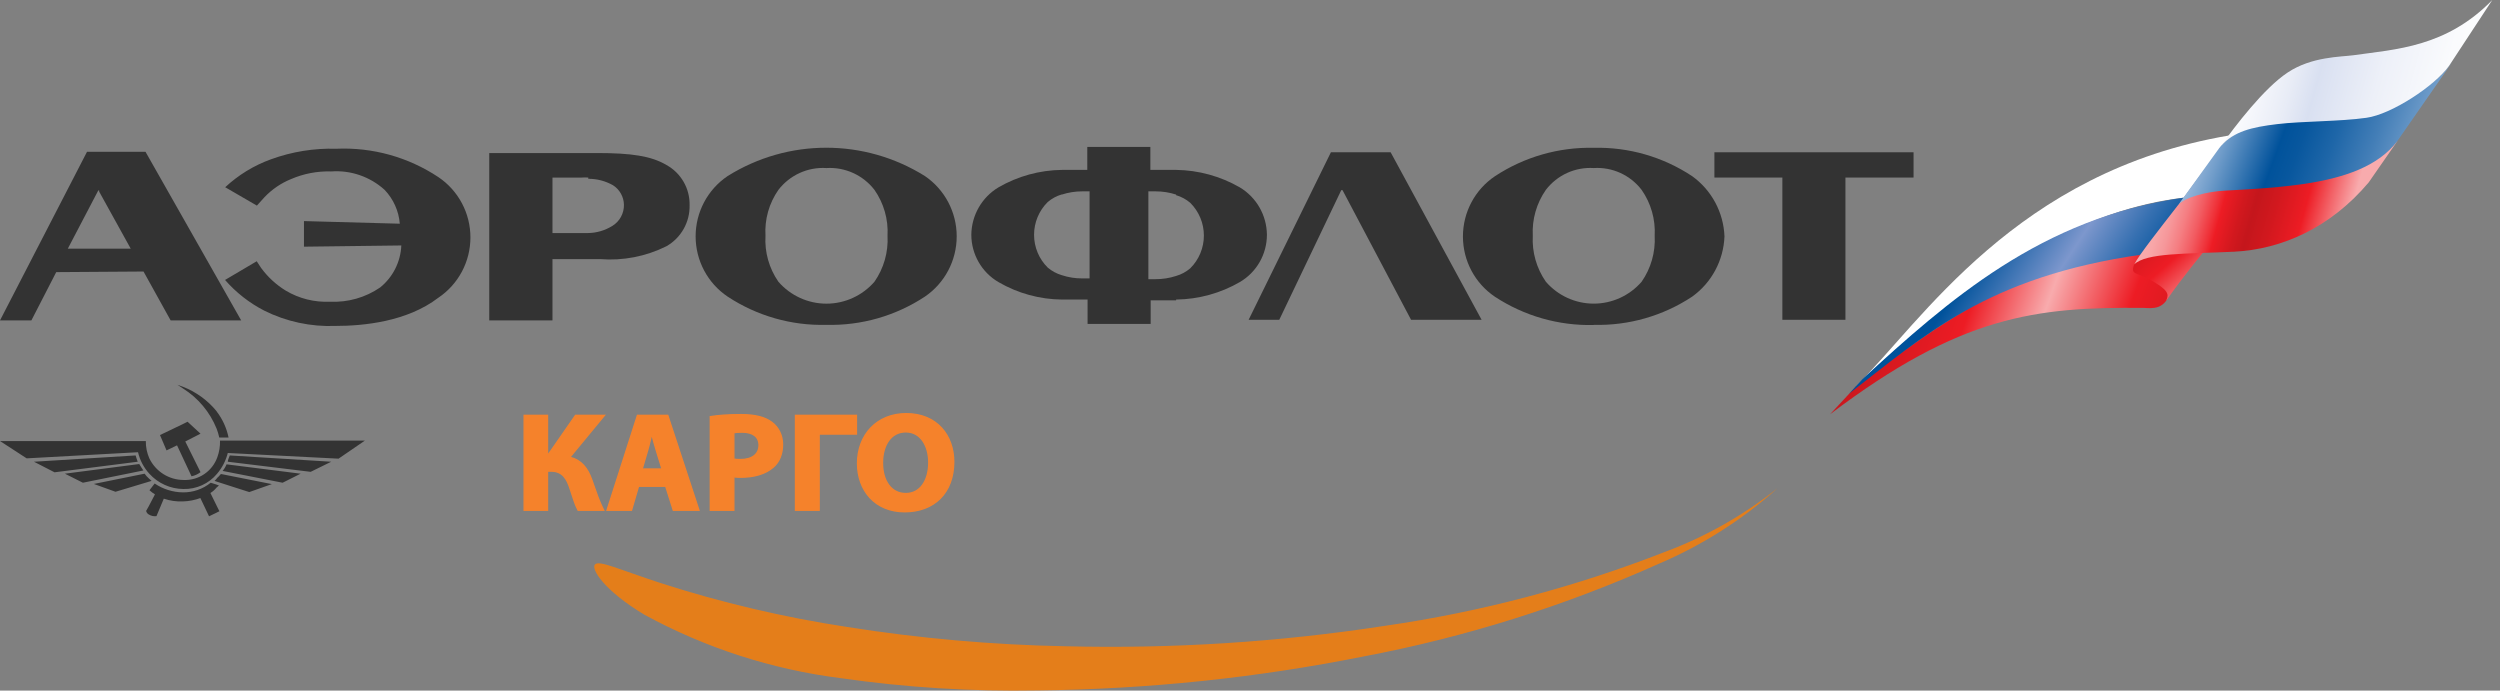 <svg width="181" height="50" viewBox="0 0 181 50" fill="none" xmlns="http://www.w3.org/2000/svg">
<rect x="0" y="0" width="181" height="50" fill="#808080" stroke="none"/>
<g clip-path="url(#clip0_1654_1312)">
<path d="M61.333 45.392C66.572 46.223 71.861 46.69 77.163 46.79C84.884 46.982 92.606 46.488 100.241 45.314C107.191 44.313 114.005 42.514 120.549 39.954C123.492 38.858 126.243 37.3 128.701 35.338C126.163 37.615 123.271 39.459 120.141 40.798C113.296 43.869 106.117 46.126 98.751 47.522C90.961 49.081 83.043 49.906 75.1 49.986C70.337 50.073 65.575 49.776 60.859 49.098C55.889 48.468 51.078 46.914 46.673 44.515C43.739 42.762 42.768 41.186 43.077 40.864C43.386 40.542 44.853 41.241 47.809 42.207C52.225 43.63 56.748 44.695 61.333 45.392Z" fill="#E47E1A"/>
<path fill-rule="evenodd" clip-rule="evenodd" d="M92.619 23.153L97.108 13.765H97.197L102.161 23.153H107.268L100.682 11.024H96.358L90.401 23.153H92.619Z" fill="#333333"/>
<path fill-rule="evenodd" clip-rule="evenodd" d="M22.007 17.86L29.056 17.771C29.004 18.96 28.445 20.068 27.523 20.812C26.456 21.543 25.183 21.905 23.893 21.844C22.773 21.896 21.661 21.619 20.694 21.045C19.998 20.62 19.391 20.062 18.907 19.403L18.587 18.914L16.293 20.268C17.09 21.181 18.052 21.934 19.128 22.488C20.729 23.287 22.505 23.668 24.291 23.597C26.309 23.597 29.464 23.298 31.737 21.555C33.188 20.582 34.059 18.943 34.059 17.189C34.059 15.434 33.188 13.796 31.737 12.822C29.55 11.37 26.963 10.652 24.346 10.769C22.734 10.722 21.129 10.982 19.613 11.535C18.387 11.978 17.262 12.665 16.304 13.555L18.599 14.886L19.15 14.276C19.69 13.707 20.345 13.261 21.07 12.966C21.988 12.57 22.982 12.381 23.982 12.412C25.395 12.31 26.789 12.79 27.843 13.743C28.481 14.408 28.871 15.274 28.946 16.196L22.007 16.007V17.86Z" fill="#333333"/>
<path fill-rule="evenodd" clip-rule="evenodd" d="M115.387 12.167C116.73 12.082 118.027 12.672 118.851 13.743C119.53 14.713 119.865 15.886 119.799 17.072C119.863 18.257 119.529 19.43 118.851 20.401C117.977 21.406 116.714 21.983 115.387 21.983C114.059 21.983 112.796 21.406 111.923 20.401C111.245 19.429 110.911 18.257 110.974 17.072C110.91 15.886 111.244 14.714 111.923 13.743C112.747 12.672 114.044 12.082 115.387 12.167ZM115.387 23.519C117.914 23.586 120.4 22.873 122.513 21.477C123.921 20.466 124.785 18.855 124.852 17.116C124.785 15.377 123.921 13.767 122.513 12.755C120.401 11.355 117.915 10.639 115.387 10.702C112.853 10.644 110.36 11.36 108.238 12.755C106.787 13.729 105.916 15.367 105.916 17.122C105.916 18.876 106.787 20.515 108.238 21.488C110.362 22.88 112.854 23.591 115.387 23.53" fill="#333333"/>
<path fill-rule="evenodd" clip-rule="evenodd" d="M76.877 14.087C77.351 13.933 77.846 13.854 78.344 13.854H78.885V20.157H78.344C77.846 20.158 77.35 20.08 76.877 19.924C76.5 19.814 76.15 19.625 75.851 19.369C75.221 18.744 74.866 17.89 74.866 17C74.866 16.109 75.221 15.256 75.851 14.631C76.15 14.374 76.499 14.185 76.877 14.076M85.15 21.688C86.769 21.669 88.357 21.234 89.761 20.423C90.98 19.712 91.729 18.401 91.725 16.983C91.706 15.578 90.962 14.283 89.761 13.565C88.356 12.757 86.769 12.322 85.15 12.3C84.698 12.3 84.235 12.3 83.782 12.3H83.286V10.636H78.719V12.3H78.267C77.814 12.3 77.351 12.3 76.899 12.3C75.279 12.317 73.691 12.752 72.288 13.565C71.088 14.285 70.345 15.578 70.324 16.983C70.322 18.4 71.07 19.711 72.288 20.423C73.69 21.239 75.279 21.675 76.899 21.688C77.318 21.688 77.77 21.688 78.267 21.688H78.741V23.453H83.308V21.744H83.782C84.279 21.744 84.731 21.744 85.15 21.744M85.15 14.131C85.528 14.241 85.877 14.43 86.176 14.686C86.806 15.312 87.161 16.165 87.161 17.055C87.161 17.946 86.806 18.799 86.176 19.424C85.877 19.68 85.527 19.87 85.15 19.979C84.669 20.135 84.166 20.214 83.661 20.212H83.142V13.854H83.661C84.166 13.854 84.669 13.932 85.15 14.087" fill="#333333"/>
<path fill-rule="evenodd" clip-rule="evenodd" d="M59.844 12.167C61.186 12.088 62.481 12.677 63.308 13.743C63.988 14.713 64.323 15.886 64.257 17.072C64.321 18.257 63.987 19.43 63.308 20.401C62.431 21.407 61.164 21.985 59.834 21.985C58.503 21.985 57.236 21.407 56.359 20.401C55.682 19.429 55.351 18.256 55.421 17.072C55.349 15.887 55.679 14.713 56.359 13.743C57.187 12.672 58.488 12.082 59.834 12.167M59.834 23.519C62.36 23.583 64.846 22.871 66.96 21.477C68.401 20.497 69.265 18.861 69.265 17.111C69.265 15.36 68.401 13.724 66.96 12.744C62.589 10.012 57.056 10.012 52.685 12.744C51.234 13.718 50.363 15.356 50.363 17.111C50.363 18.865 51.234 20.504 52.685 21.477C54.806 22.874 57.3 23.586 59.834 23.519Z" fill="#333333"/>
<path fill-rule="evenodd" clip-rule="evenodd" d="M42.592 18.759H43.441C45.099 18.892 46.761 18.57 48.251 17.827C49.312 17.222 49.956 16.079 49.927 14.853C49.951 13.645 49.305 12.525 48.251 11.946C47.148 11.291 45.703 11.08 43.242 11.08H35.421V23.198H39.999V18.759H42.592ZM42.592 12.944C43.217 12.942 43.833 13.102 44.379 13.41C44.862 13.716 45.16 14.246 45.173 14.82C45.186 15.45 44.862 16.039 44.324 16.362C43.798 16.686 43.197 16.863 42.581 16.873H39.999V12.856H42.117C42.275 12.844 42.434 12.844 42.592 12.856V12.944Z" fill="#333333"/>
<path fill-rule="evenodd" clip-rule="evenodd" d="M7.181 13.876L9.465 18.004H4.909L7.115 13.788H7.181V13.876ZM10.391 19.658L12.355 23.198H17.462L10.535 10.991H6.299L0 23.198H2.272L4.071 19.702L10.391 19.658Z" fill="#333333"/>
<path fill-rule="evenodd" clip-rule="evenodd" d="M124.123 12.855H129.043V23.153H133.61V12.855H138.541V11.024H124.123V12.855Z" fill="#333333"/>
<path fill-rule="evenodd" clip-rule="evenodd" d="M6.001 34.949L4.699 34.295L10.082 33.596C10.182 33.762 10.27 33.906 10.38 34.062L6.001 34.949ZM20.463 34.949L21.765 34.295L16.403 33.618C16.334 33.791 16.237 33.952 16.117 34.095L20.463 34.949ZM19.68 35.049L18.047 35.626L15.73 34.883L15.532 34.816C15.608 34.752 15.675 34.677 15.73 34.594C15.83 34.517 15.907 34.406 15.995 34.317L19.68 35.049ZM23.982 33.429L22.493 34.161L16.492 33.429C16.492 33.285 16.591 33.129 16.635 32.974L23.982 33.429ZM24.511 33.207L26.42 31.898H15.929C15.941 32.314 15.874 32.728 15.73 33.118C15.357 34.138 14.371 34.797 13.293 34.75C12.236 34.747 11.274 34.14 10.811 33.185C10.638 32.79 10.551 32.362 10.557 31.931H0L1.93 33.185L9.994 32.741C10.128 33.321 10.409 33.857 10.811 34.295C11.444 34.995 12.34 35.397 13.282 35.404C14.22 35.428 15.118 35.019 15.72 34.295C16.088 33.861 16.352 33.349 16.492 32.797L24.511 33.207ZM15.686 36.614L15.885 37.013L15.686 37.113L15.135 37.38L14.506 36.059C14.099 36.209 13.671 36.292 13.238 36.303C12.77 36.323 12.302 36.255 11.859 36.103L11.329 37.368C11.133 37.395 10.934 37.352 10.767 37.246C10.672 37.19 10.605 37.098 10.579 36.991L10.767 36.658L11.219 35.793C11.076 35.707 10.943 35.607 10.822 35.493L11.197 35.005C11.8 35.414 12.509 35.638 13.238 35.648C13.971 35.658 14.684 35.411 15.256 34.949L15.675 35.083L15.852 35.149L15.675 35.304C15.552 35.459 15.402 35.59 15.234 35.693L15.686 36.614ZM15.686 29.789C16.113 30.344 16.407 30.989 16.547 31.676H15.874C15.828 31.46 15.765 31.249 15.686 31.043C15.2 29.836 14.347 28.814 13.248 28.125C13.105 28.036 12.984 27.936 12.84 27.858L13.248 28.003C14.199 28.374 15.039 28.985 15.686 29.778V29.789ZM13.866 34.483C14.103 34.436 14.326 34.333 14.517 34.184L13.414 31.964L14.517 31.398L13.579 30.533L13.204 30.721L11.583 31.498L12.057 32.608L12.818 32.242L13.866 34.483ZM10.976 34.816L10.789 34.65C10.668 34.544 10.561 34.425 10.469 34.295L6.795 35.038L8.362 35.604L10.976 34.816ZM9.972 33.429C9.917 33.285 9.862 33.129 9.818 32.974L2.46 33.429L3.949 34.195L9.972 33.429Z" fill="#333333"/>
<path d="M159.393 18.121C148.493 18.215 143.567 20.993 134.381 27.967L132.498 29.992C141.963 22.83 147.399 22.224 155.188 22.29C155.912 22.337 156.603 22.377 157.041 21.408L159.393 18.121Z" fill="url(#paint0_linear_1654_1312)"/>
<path d="M161.402 9.806C145.94 12.418 139.113 23.305 134.379 27.957C143.618 19.089 151.326 15.093 158.099 14.312C158.7 13.487 160.772 10.731 161.403 9.806L161.402 9.806Z" fill="url(#paint1_linear_1654_1312)"/>
<path d="M158.09 14.312C147.787 15.777 141.05 21.752 134.841 27.445C134.667 27.626 134.039 28.345 133.857 28.516C139.269 24.348 143.814 20.03 155.104 18.427C155.666 17.765 157.312 15.515 158.09 14.312Z" fill="url(#paint2_linear_1654_1312)"/>
<path d="M158.305 17.749C156.509 17.749 154.689 18.637 154.515 19.143C154.217 19.983 154.683 19.627 156.035 20.465C157.179 21.168 156.939 21.421 156.834 21.78C157.876 20.236 159.753 17.977 159.753 17.977C159.297 17.818 158.801 17.749 158.305 17.749Z" fill="url(#paint3_linear_1654_1312)"/>
<path d="M177.541 4.503C174.384 8.834 167.194 8.456 164.956 8.765C162.853 9.059 161.514 9.609 160.673 10.721L157.711 14.827C158.357 14.227 160.306 13.934 162.412 13.877H162.709H162.979C163.262 13.868 163.577 13.852 163.908 13.84C166.902 13.718 171.059 13.284 173.468 10.353L177.103 5.125L177.541 4.503Z" fill="url(#paint4_linear_1654_1312)"/>
<path d="M180.443 0C177.109 3.422 173.469 3.562 170.381 4C169.456 4.125 167.371 4.094 165.632 5.247C163.899 6.393 161.82 9.131 160.793 10.568C161.748 9.509 163.016 9.209 164.86 8.987C166.725 8.765 169.414 8.803 171.327 8.528C173.15 8.278 176.269 6.223 177.307 4.776L180.443 0Z" fill="url(#paint5_linear_1654_1312)"/>
<path d="M173.588 10.19C172.191 12.053 169.701 12.893 166.71 13.331C164.436 13.656 161.853 13.753 161.111 13.8C159.834 13.856 158.146 14.278 157.681 14.862C156.248 16.709 154.887 18.427 154.515 19.143C155.389 18.296 158.251 18.39 161.736 18.224C165.196 18.056 168.713 16.496 171.492 13.209L173.588 10.19Z" fill="url(#paint6_linear_1654_1312)"/>
<path d="M47.186 31.424C47.157 31.542 47.127 31.668 47.096 31.796C47.032 32.069 46.965 32.35 46.895 32.585L47.186 31.424ZM47.186 31.424C47.191 31.443 47.196 31.462 47.201 31.481C47.295 31.84 47.402 32.248 47.509 32.586L47.934 33.957H46.49M47.186 31.424L46.49 33.957ZM38 30.071H37.95V30.121V36.89V36.94H38H39.589H39.639V36.89V34.108H39.896C40.317 34.108 40.603 34.248 40.814 34.478C41.027 34.711 41.168 35.038 41.289 35.419C41.328 35.534 41.366 35.652 41.404 35.77C41.528 36.16 41.654 36.555 41.843 36.913L41.857 36.94H41.888H43.625H43.706L43.669 36.867C43.387 36.307 43.179 35.705 42.969 35.099C42.928 34.981 42.887 34.862 42.846 34.744C42.696 34.334 42.516 33.973 42.254 33.687C42.006 33.417 41.687 33.216 41.257 33.104L43.695 30.153L43.763 30.071H43.657H41.697H41.671L41.656 30.092L39.711 32.893H39.639V30.121V30.071H39.589H38ZM48.738 36.905L48.749 36.94H48.785H50.533H50.602L50.581 36.874L48.356 30.105L48.345 30.071H48.309H46.19H46.154L46.142 30.105L43.971 36.874L43.95 36.94H44.019H45.682H45.719L45.73 36.904L46.228 35.202H48.198L48.738 36.905ZM51.428 36.89V36.94H51.478H53.078H53.128V36.89V34.519C53.271 34.542 53.443 34.55 53.629 34.55C54.589 34.55 55.418 34.317 55.981 33.824C56.429 33.441 56.655 32.853 56.655 32.179C56.655 31.502 56.352 30.924 55.873 30.573C55.383 30.202 54.661 30.02 53.66 30.02C52.673 30.02 51.972 30.081 51.471 30.162L51.428 30.169V30.211V36.89ZM57.644 30.071H57.594V30.121V36.89V36.94H57.644H59.254H59.304V36.89V31.426H61.955H62.005V31.376V30.121V30.071H61.955H57.644ZM53.128 33.243V31.326C53.246 31.302 53.45 31.285 53.735 31.285C54.136 31.285 54.441 31.377 54.645 31.538C54.847 31.698 54.956 31.932 54.956 32.23C54.956 32.557 54.83 32.816 54.603 32.994C54.375 33.173 54.04 33.274 53.618 33.274C53.399 33.274 53.252 33.266 53.128 33.243ZM65.61 29.95C64.549 29.95 63.667 30.334 63.05 30.977C62.434 31.62 62.086 32.52 62.086 33.545C62.086 34.525 62.402 35.402 62.988 36.034C63.574 36.666 64.427 37.05 65.494 37.05C66.553 37.05 67.443 36.713 68.069 36.089C68.694 35.465 69.05 34.56 69.05 33.435C69.05 32.486 68.747 31.614 68.164 30.98C67.581 30.344 66.719 29.95 65.61 29.95ZM65.579 31.265C66.117 31.265 66.531 31.517 66.813 31.919C67.095 32.323 67.245 32.88 67.245 33.485C67.245 34.136 67.09 34.7 66.805 35.099C66.521 35.498 66.107 35.735 65.579 35.735C65.054 35.735 64.635 35.509 64.345 35.121C64.054 34.732 63.891 34.176 63.891 33.515C63.891 32.865 64.049 32.301 64.337 31.901C64.625 31.503 65.045 31.265 65.579 31.265Z" fill="#F5822B"/>
<path d="M47.186 31.424C47.157 31.542 47.127 31.668 47.096 31.796C47.032 32.069 46.965 32.35 46.895 32.585M47.186 31.424L46.895 32.585M47.186 31.424C47.191 31.443 47.196 31.462 47.201 31.481C47.295 31.84 47.402 32.248 47.509 32.586L47.934 33.957H46.49M47.186 31.424L46.49 33.957M46.895 32.585L46.49 33.957M38 30.071H37.95V30.121V36.89V36.94H38H39.589H39.639V36.89V34.108H39.896C40.317 34.108 40.603 34.248 40.814 34.478C41.027 34.711 41.168 35.038 41.289 35.419C41.328 35.534 41.366 35.652 41.404 35.77C41.528 36.16 41.654 36.555 41.843 36.913L41.857 36.94H41.888H43.625H43.706L43.669 36.867C43.387 36.307 43.179 35.705 42.969 35.099C42.928 34.981 42.887 34.862 42.846 34.744C42.696 34.334 42.516 33.973 42.254 33.687C42.006 33.417 41.687 33.216 41.257 33.104L43.695 30.153L43.763 30.071H43.657H41.697H41.671L41.656 30.092L39.711 32.893H39.639V30.121V30.071H39.589H38ZM48.738 36.905L48.749 36.94H48.785H50.533H50.602L50.581 36.874L48.356 30.105L48.345 30.071H48.309H46.19H46.154L46.142 30.105L43.971 36.874L43.95 36.94H44.019H45.682H45.719L45.73 36.904L46.228 35.202H48.198L48.738 36.905ZM51.428 36.89V36.94H51.478H53.078H53.128V36.89V34.519C53.271 34.542 53.443 34.55 53.629 34.55C54.589 34.55 55.418 34.317 55.981 33.824C56.429 33.441 56.655 32.853 56.655 32.179C56.655 31.502 56.352 30.924 55.873 30.573C55.383 30.202 54.661 30.02 53.66 30.02C52.673 30.02 51.972 30.081 51.471 30.162L51.428 30.169V30.211V36.89ZM57.644 30.071H57.594V30.121V36.89V36.94H57.644H59.254H59.304V36.89V31.426H61.955H62.005V31.376V30.121V30.071H61.955H57.644ZM53.128 33.243V31.326C53.246 31.302 53.45 31.285 53.735 31.285C54.136 31.285 54.441 31.377 54.645 31.538C54.847 31.698 54.956 31.932 54.956 32.23C54.956 32.557 54.83 32.816 54.603 32.994C54.375 33.173 54.04 33.274 53.618 33.274C53.399 33.274 53.252 33.266 53.128 33.243ZM65.61 29.95C64.549 29.95 63.667 30.334 63.05 30.977C62.434 31.62 62.086 32.52 62.086 33.545C62.086 34.525 62.402 35.402 62.988 36.034C63.574 36.666 64.427 37.05 65.494 37.05C66.553 37.05 67.443 36.713 68.069 36.089C68.694 35.465 69.05 34.56 69.05 33.435C69.05 32.486 68.747 31.614 68.164 30.98C67.581 30.344 66.719 29.95 65.61 29.95ZM65.579 31.265C66.117 31.265 66.531 31.517 66.813 31.919C67.095 32.323 67.245 32.88 67.245 33.485C67.245 34.136 67.09 34.7 66.805 35.099C66.521 35.498 66.107 35.735 65.579 35.735C65.054 35.735 64.635 35.509 64.345 35.121C64.054 34.732 63.891 34.176 63.891 33.515C63.891 32.865 64.049 32.301 64.337 31.901C64.625 31.503 65.045 31.265 65.579 31.265Z" stroke="#F5822B" stroke-width="0.1"/>
</g>
<defs>
<linearGradient id="paint0_linear_1654_1312" x1="130.423" y1="33.299" x2="154.963" y2="42.022" gradientUnits="userSpaceOnUse">
<stop stop-color="#C4161C"/>
<stop offset="0.3" stop-color="#ED1C24"/>
<stop offset="0.5" stop-color="#F8ABAD"/>
<stop offset="0.719" stop-color="#ED1C24"/>
<stop offset="1" stop-color="#C4161C"/>
</linearGradient>
<linearGradient id="paint1_linear_1654_1312" x1="139.682" y1="12.977" x2="151.671" y2="32.333" gradientUnits="userSpaceOnUse">
<stop stop-color="white"/>
<stop offset="0.343" stop-color="white"/>
<stop offset="0.55" stop-color="white"/>
<stop offset="0.91" stop-color="#C7D2EC"/>
<stop offset="1" stop-color="#C7D2EC"/>
</linearGradient>
<linearGradient id="paint2_linear_1654_1312" x1="137.272" y1="25.031" x2="148.872" y2="32.628" gradientUnits="userSpaceOnUse">
<stop stop-color="#00529B"/>
<stop offset="0.107" stop-color="#00529B"/>
<stop offset="0.5" stop-color="#7D97CD"/>
<stop offset="0.527" stop-color="#7492C9"/>
<stop offset="0.732" stop-color="#3670B1"/>
<stop offset="0.882" stop-color="#0F5AA1"/>
<stop offset="0.961" stop-color="#00529B"/>
<stop offset="1" stop-color="#00529B"/>
</linearGradient>
<linearGradient id="paint3_linear_1654_1312" x1="153.19" y1="17.217" x2="158.336" y2="23.053" gradientUnits="userSpaceOnUse">
<stop stop-color="#C4161C"/>
<stop offset="0.5" stop-color="#ED1C24"/>
<stop offset="1" stop-color="#F8ABAD"/>
</linearGradient>
<linearGradient id="paint4_linear_1654_1312" x1="154.496" y1="13.25" x2="177.095" y2="21.51" gradientUnits="userSpaceOnUse">
<stop stop-color="#C7D6EE"/>
<stop offset="0.073" stop-color="#C7D6EE"/>
<stop offset="0.118" stop-color="#AFC6E4"/>
<stop offset="0.214" stop-color="#719DCA"/>
<stop offset="0.352" stop-color="#0E5BA1"/>
<stop offset="0.371" stop-color="#00529B"/>
<stop offset="0.43" stop-color="#08579E"/>
<stop offset="0.522" stop-color="#1E66A8"/>
<stop offset="0.636" stop-color="#437EB7"/>
<stop offset="0.767" stop-color="#75A0CC"/>
<stop offset="0.912" stop-color="#B5CAE7"/>
<stop offset="0.949" stop-color="#C7D6EE"/>
<stop offset="1" stop-color="#C7D6EE"/>
</linearGradient>
<linearGradient id="paint5_linear_1654_1312" x1="152.213" y1="12.63" x2="188.177" y2="22.517" gradientUnits="userSpaceOnUse">
<stop stop-color="white"/>
<stop offset="0.174" stop-color="white"/>
<stop offset="0.23" stop-color="#F9FAFD"/>
<stop offset="0.306" stop-color="#E8ECF6"/>
<stop offset="0.354" stop-color="#D9E0F1"/>
<stop offset="0.469" stop-color="#EDF0F8"/>
<stop offset="0.592" stop-color="#FAFBFD"/>
<stop offset="0.7" stop-color="white"/>
<stop offset="1" stop-color="white"/>
</linearGradient>
<linearGradient id="paint6_linear_1654_1312" x1="152.005" y1="25.859" x2="166.829" y2="29.94" gradientUnits="userSpaceOnUse">
<stop stop-color="#F8ABAD"/>
<stop offset="0.056" stop-color="#F8ABAD"/>
<stop offset="0.101" stop-color="#F8A6A8"/>
<stop offset="0.156" stop-color="#F6979A"/>
<stop offset="0.215" stop-color="#F57E82"/>
<stop offset="0.278" stop-color="#F25C62"/>
<stop offset="0.343" stop-color="#EF3138"/>
<stop offset="0.371" stop-color="#ED1C24"/>
<stop offset="0.46" stop-color="#D1181E"/>
<stop offset="0.517" stop-color="#C4161C"/>
<stop offset="0.607" stop-color="#D1181E"/>
<stop offset="0.747" stop-color="#ED1C24"/>
<stop offset="0.961" stop-color="#F8ABAD"/>
<stop offset="1" stop-color="#F8ABAD"/>
</linearGradient>
<clipPath id="clip0_1654_1312">
<rect width="181" height="50" fill="white"/>
</clipPath>
</defs>
</svg>
